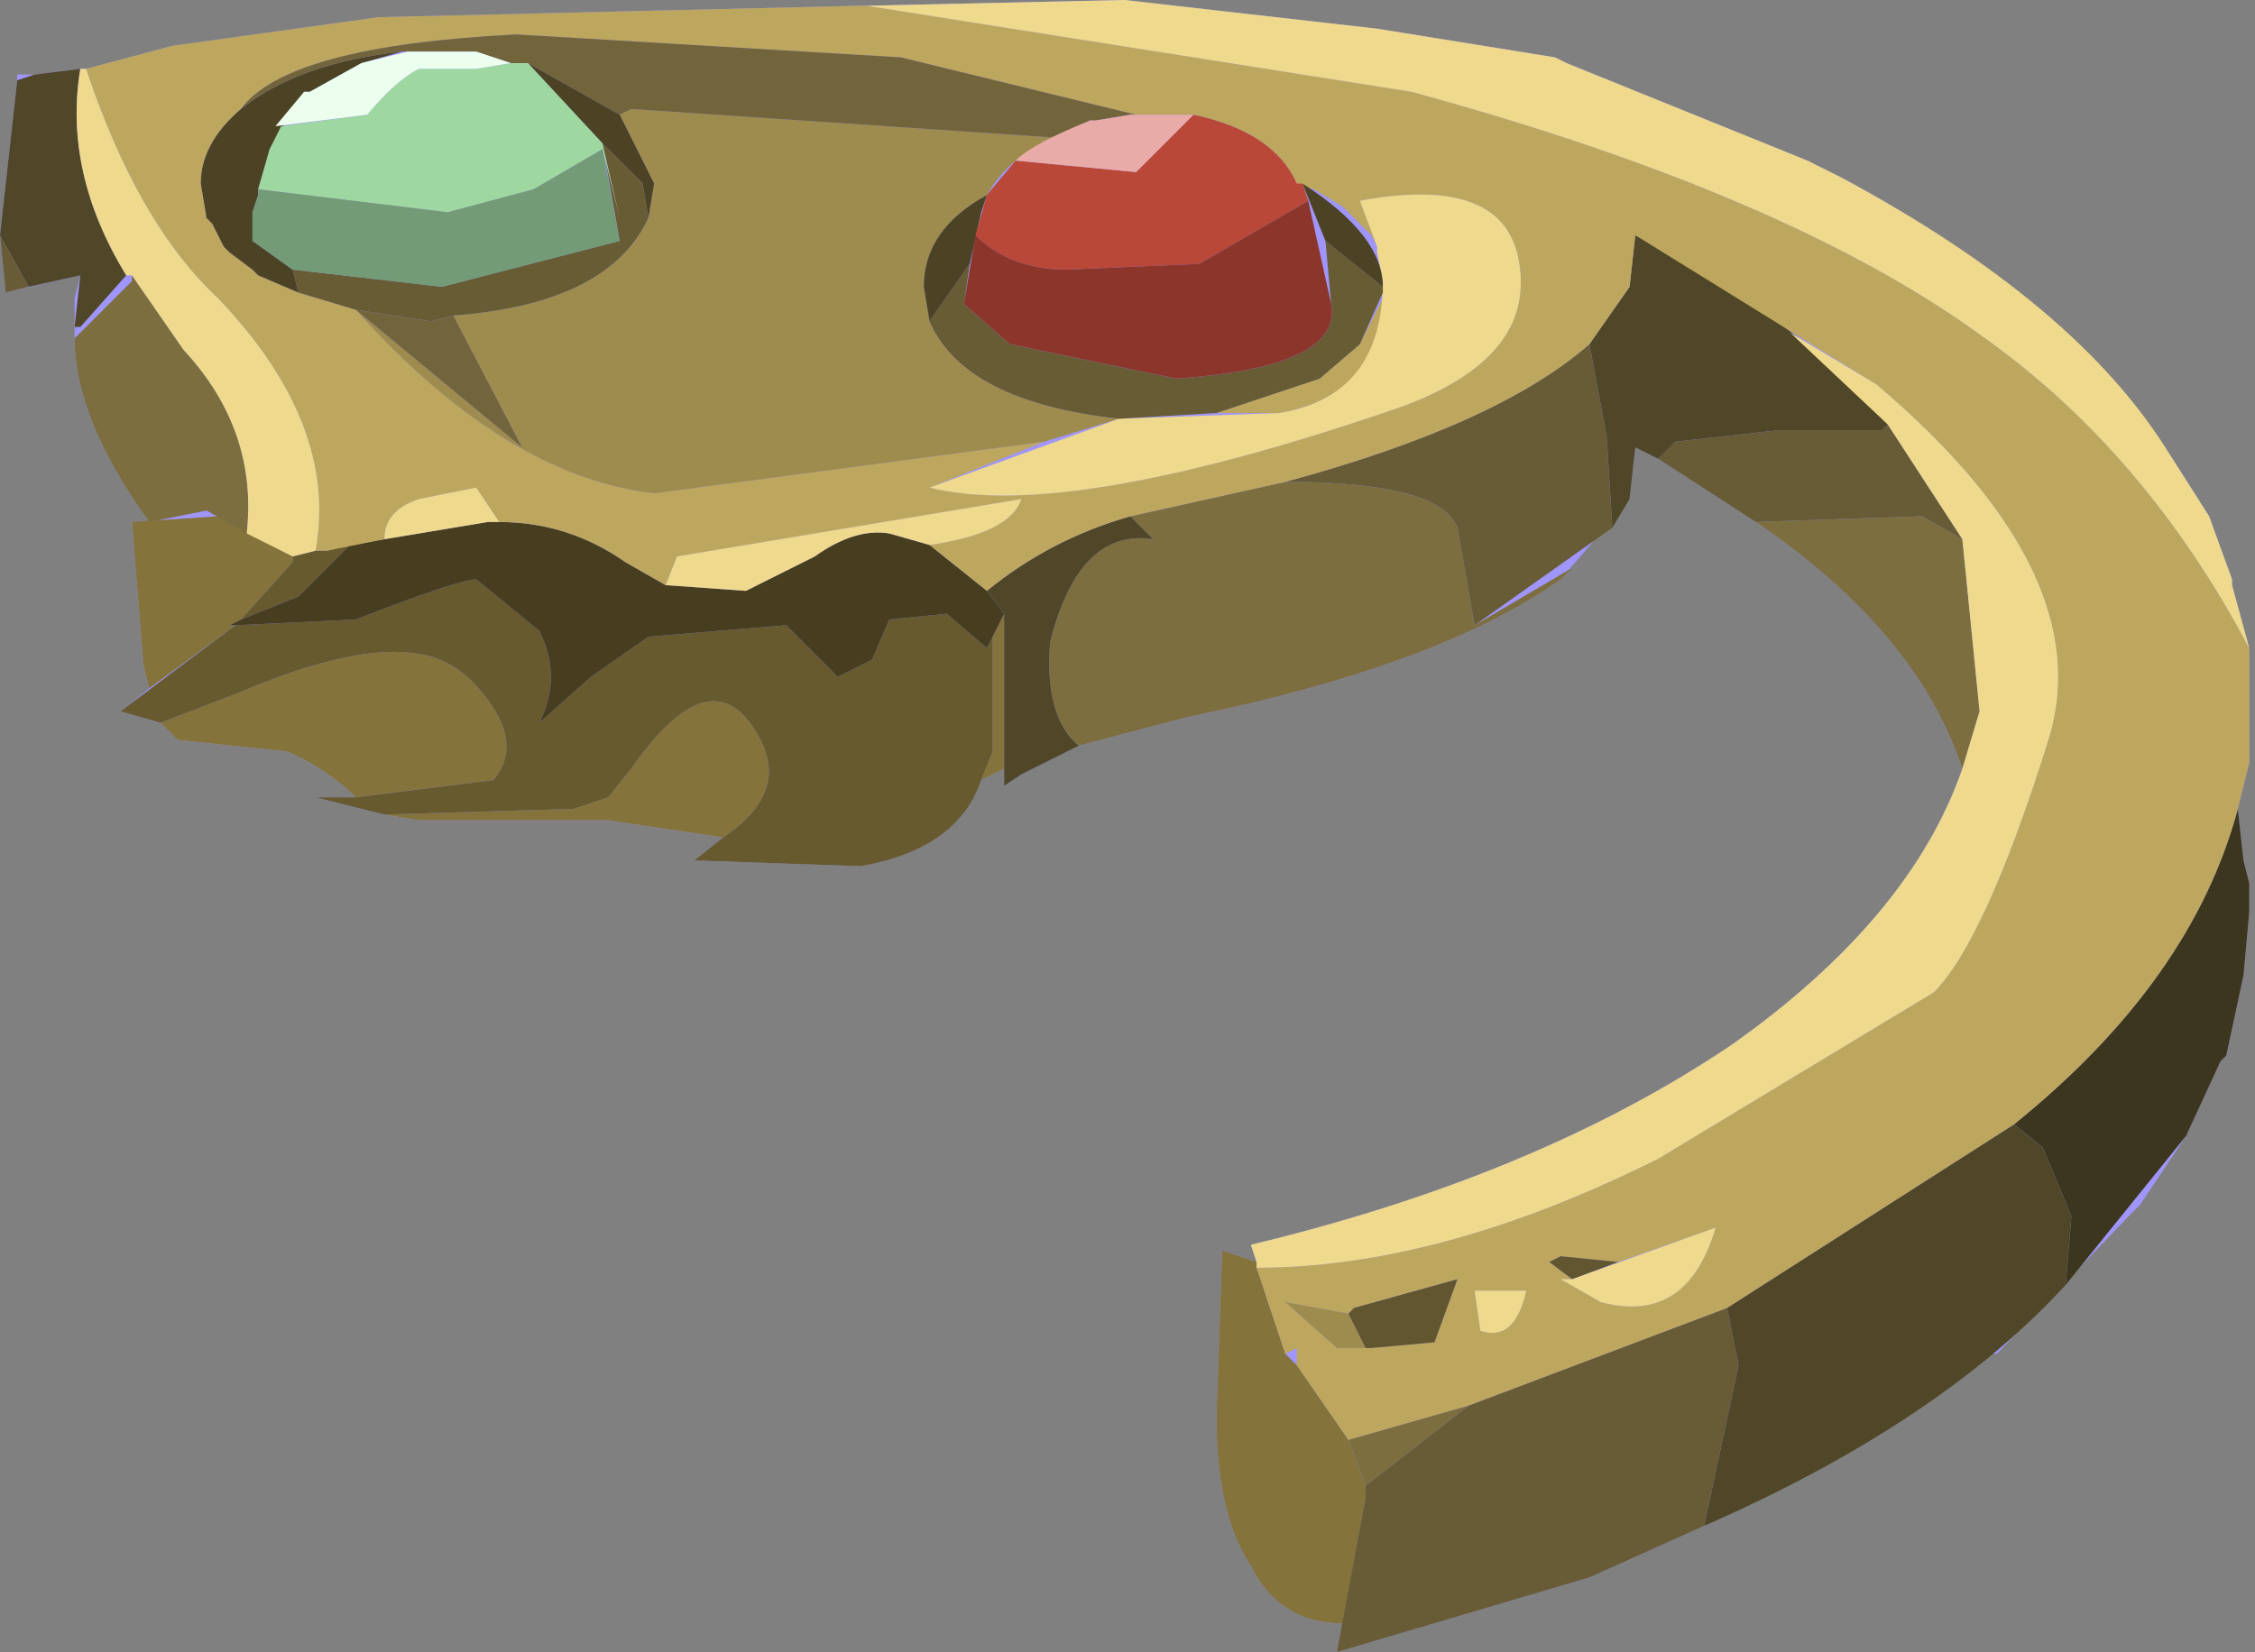<?xml version="1.0" encoding="UTF-8" standalone="no"?>
<svg xmlns:xlink="http://www.w3.org/1999/xlink" height="14.4px" width="19.65px" xmlns="http://www.w3.org/2000/svg">
  <rect width="100%" height="100%" fill="#808080" stroke="none"/>
  <g transform="matrix(1.0, 0.0, 0.0, 1.0, 0.0, 0.0)">
    <use height="14.4" transform="matrix(1.0, 0.0, 0.0, 1.0, 0.0, 0.0)" width="19.65" xlink:href="#shape0"/>
  </g>
  <defs>
    <g id="shape0" transform="matrix(1.0, 0.0, 0.0, 1.0, 0.0, 0.0)">
      <path d="M0.15 0.65 L0.3 0.65 0.7 0.6 0.75 0.6 1.5 0.4 3.3 0.15 7.5 0.05 7.55 0.05 9.8 0.0 12.0 0.25 13.55 0.5 13.65 0.55 15.75 1.4 16.05 1.55 Q17.35 2.25 18.15 3.05 L18.9 3.95 19.25 4.5 19.45 5.05 19.45 5.1 19.6 5.65 19.6 6.65 19.5 7.05 19.55 7.5 19.6 7.7 19.6 7.95 19.55 8.5 19.4 9.2 19.35 9.25 19.05 9.9 18.65 10.5 18.55 10.6 17.4 11.8 17.35 11.8 16.7 12.25 16.55 12.4 14.85 13.3 13.85 13.75 11.65 14.4 11.7 14.15 Q11.15 14.15 10.9 13.65 10.6 13.2 10.6 12.35 L10.65 10.9 10.95 11.0 10.9 10.85 Q13.4 10.25 15.1 9.1 16.65 8.0 17.1 6.7 16.7 5.5 15.3 4.55 L14.45 4.0 14.25 3.9 14.2 4.35 13.6 5.05 Q12.55 5.8 10.35 6.25 L9.4 6.5 8.9 6.75 8.75 6.85 8.75 6.7 8.55 6.8 Q8.35 7.4 7.5 7.55 L6.05 7.5 6.3 7.3 5.3 7.15 3.65 7.15 3.35 7.1 2.75 6.95 3.1 6.95 Q2.85 6.7 2.5 6.55 L1.55 6.45 1.4 6.3 1.05 6.2 1.3 6.0 1.25 5.8 1.15 4.55 1.3 4.55 Q0.65 3.65 0.65 2.95 L0.65 2.6 0.7 2.4 0.05 2.55 0.0 2.05 0.15 0.7 0.15 0.65" fill="#9f95fa" fill-rule="evenodd" stroke="none"/>
      <path d="M1.9 4.5 L2.55 4.85 2.55 4.9 2.1 5.4 2.0 5.45 2.05 5.45 1.3 6.0 1.25 5.8 1.15 4.55 1.9 4.5" fill="#84733b" fill-rule="evenodd" stroke="none"/>
      <path d="M4.3 6.8 L3.1 6.95 Q2.85 6.7 2.5 6.55 L1.55 6.45 1.4 6.3 2.05 6.05 Q3.1 5.6 3.65 5.7 4.0 5.75 4.25 6.1 4.55 6.5 4.3 6.8" fill="#84733b" fill-rule="evenodd" stroke="none"/>
      <path d="M6.6 6.4 Q6.9 6.9 6.3 7.3 L5.3 7.15 3.65 7.15 3.35 7.1 5.0 7.05 5.3 6.95 5.5 6.7 Q6.2 5.7 6.6 6.4" fill="#84733b" fill-rule="evenodd" stroke="none"/>
      <path d="M8.75 5.4 L8.75 6.7 8.55 6.8 8.65 6.55 8.65 5.55 8.75 5.35 8.75 5.4" fill="#84733b" fill-rule="evenodd" stroke="none"/>
      <path d="M10.6 12.35 L10.65 10.9 10.95 11.0 10.95 11.05 11.2 11.8 11.3 11.9 11.75 12.55 11.9 12.95 11.9 13.05 11.7 14.15 Q11.15 14.15 10.9 13.65 10.6 13.2 10.6 12.35" fill="#84733b" fill-rule="evenodd" stroke="none"/>
      <path d="M8.6 5.65 L8.65 5.55 8.65 6.55 8.55 6.8 Q8.35 7.4 7.5 7.55 L6.05 7.5 6.3 7.3 Q6.9 6.9 6.6 6.4 6.2 5.7 5.5 6.7 L5.3 6.95 5.0 7.05 3.35 7.1 2.75 6.95 3.1 6.95 4.3 6.8 Q4.55 6.5 4.25 6.1 4.0 5.75 3.65 5.7 3.1 5.6 2.05 6.05 L1.4 6.3 1.05 6.2 2.05 5.45 3.1 5.4 Q4.0 5.05 4.15 5.05 L4.7 5.5 Q4.9 5.9 4.7 6.3 L5.15 5.9 5.65 5.55 6.85 5.45 7.3 5.9 7.6 5.75 7.75 5.4 8.25 5.35 8.6 5.65" fill="#665a2e" fill-rule="evenodd" stroke="none"/>
      <path d="M2.55 4.9 L2.55 4.85 2.75 4.8 2.85 4.8 3.05 4.75 3.0 4.8 2.6 5.2 2.1 5.4 2.55 4.9" fill="#665a2e" fill-rule="evenodd" stroke="none"/>
      <path d="M8.75 5.35 L8.6 5.65 8.25 5.35 7.75 5.4 7.6 5.75 7.3 5.9 6.85 5.45 5.65 5.55 5.15 5.9 4.7 6.3 Q4.9 5.9 4.7 5.5 L4.15 5.05 Q4.0 5.05 3.1 5.4 L2.05 5.45 2.0 5.45 2.1 5.4 2.6 5.2 3.0 4.8 3.05 4.75 3.35 4.7 4.25 4.55 4.35 4.55 Q4.95 4.55 5.45 4.9 L5.8 5.1 6.5 5.15 7.1 4.85 Q7.45 4.6 7.75 4.65 L8.1 4.75 8.6 5.15 8.75 5.35" fill="#473e20" fill-rule="evenodd" stroke="none"/>
      <path d="M9.85 4.5 L11.2 4.2 Q12.55 4.2 12.7 4.6 L12.85 5.45 13.7 4.95 13.6 5.05 Q12.55 5.8 10.35 6.25 L9.4 6.5 Q9.1 6.25 9.15 5.6 9.4 4.6 10.05 4.7 L9.85 4.5" fill="#7c6e3f" fill-rule="evenodd" stroke="none"/>
      <path d="M17.1 4.7 L17.25 6.2 17.1 6.7 Q16.7 5.5 15.3 4.55 L16.75 4.5 17.1 4.7" fill="#7c6e3f" fill-rule="evenodd" stroke="none"/>
      <path d="M0.65 2.95 L1.15 2.45 1.15 2.4 1.6 3.05 Q2.25 3.75 2.15 4.65 L1.8 4.45 1.3 4.55 Q0.65 3.65 0.65 2.95" fill="#7c6e3f" fill-rule="evenodd" stroke="none"/>
      <path d="M11.9 12.95 L11.75 12.55 12.8 12.25 11.9 12.95" fill="#7c6e3f" fill-rule="evenodd" stroke="none"/>
      <path d="M0.0 2.05 L0.25 2.5 0.05 2.55 0.0 2.05" fill="#675c35" fill-rule="evenodd" stroke="none"/>
      <path d="M16.75 4.5 L15.3 4.55 14.45 4.0 14.6 3.85 15.5 3.75 16.4 3.75 16.45 3.7 17.1 4.7 16.75 4.5" fill="#675c35" fill-rule="evenodd" stroke="none"/>
      <path d="M12.7 4.6 Q12.55 4.2 11.2 4.2 13.05 3.7 13.85 3.0 L14.0 3.8 14.05 4.6 12.85 5.45 12.7 4.6" fill="#675c35" fill-rule="evenodd" stroke="none"/>
      <path d="M15.15 11.9 L14.85 13.3 13.85 13.75 11.65 14.4 11.9 13.05 11.9 12.95 12.8 12.25 15.05 11.4 15.15 11.9" fill="#675c35" fill-rule="evenodd" stroke="none"/>
      <path d="M17.8 10.0 L18.05 10.6 18.0 11.2 Q16.9 12.4 14.85 13.3 L15.15 11.9 15.05 11.4 17.55 9.8 17.8 10.0" fill="#504729" fill-rule="evenodd" stroke="none"/>
      <path d="M0.15 0.7 L0.3 0.65 0.7 0.6 Q0.55 1.5 1.1 2.4 L0.7 2.85 0.65 2.85 0.7 2.4 0.25 2.5 0.0 2.05 0.15 0.7" fill="#504729" fill-rule="evenodd" stroke="none"/>
      <path d="M16.45 3.7 L16.4 3.75 15.5 3.75 14.6 3.85 14.45 4.0 14.25 3.9 14.2 4.35 14.05 4.6 14.0 3.8 13.85 3.0 14.2 2.5 14.25 2.05 Q15.65 2.75 16.45 3.7" fill="#504729" fill-rule="evenodd" stroke="none"/>
      <path d="M8.75 6.85 L8.75 6.7 8.75 5.4 8.75 5.35 8.6 5.15 Q9.15 4.7 9.85 4.5 L10.05 4.7 Q9.4 4.6 9.15 5.6 9.1 6.25 9.4 6.5 L8.9 6.75 8.75 6.85" fill="#504729" fill-rule="evenodd" stroke="none"/>
      <path d="M19.55 7.5 L19.6 7.7 19.6 7.95 19.55 8.5 19.4 9.2 19.35 9.25 19.05 9.9 18.0 11.2 18.05 10.6 17.8 10.0 17.55 9.8 Q19.1 8.55 19.5 7.05 L19.55 7.5" fill="#3d361f" fill-rule="evenodd" stroke="none"/>
      <path d="M11.8 11.4 L11.75 11.45 11.2 11.35 11.65 11.75 11.9 11.75 11.95 11.75 12.5 11.7 12.7 11.15 11.8 11.4 M12.85 11.25 L12.9 11.6 Q13.2 11.7 13.3 11.25 L12.85 11.25 M13.6 10.95 L13.5 11.0 13.7 11.15 13.6 11.15 13.95 11.35 Q14.7 11.55 14.95 10.7 L14.1 11.0 13.6 10.95 M4.5 0.3 Q2.5 0.4 2.1 0.95 1.75 1.25 1.75 1.6 L1.8 1.9 1.85 1.95 1.95 2.15 2.0 2.2 2.2 2.35 2.25 2.4 2.6 2.55 3.1 2.7 Q4.4 4.15 5.7 4.3 L9.1 3.85 8.1 4.25 Q9.3 4.55 12.2 3.55 13.3 3.15 13.25 2.4 13.2 1.5 11.85 1.75 L12.0 2.15 11.95 2.05 11.7 1.8 11.45 1.65 11.3 1.6 Q11.1 1.15 10.4 1.0 L9.9 1.0 7.85 0.5 4.5 0.3 M1.5 0.4 L3.3 0.15 7.5 0.05 7.55 0.05 12.3 0.8 Q15.6 1.7 17.3 2.95 18.7 3.95 19.6 5.65 L19.6 6.65 19.5 7.05 Q19.1 8.55 17.55 9.8 L15.05 11.4 12.8 12.25 11.75 12.55 11.3 11.9 11.3 11.75 11.2 11.8 10.95 11.05 Q12.55 11.05 14.45 10.1 L16.85 8.65 Q17.3 8.2 17.85 6.45 18.3 5.0 16.35 3.35 L14.25 2.05 14.2 2.5 13.85 3.0 Q13.05 3.7 11.2 4.2 L9.85 4.5 Q9.15 4.7 8.6 5.15 L8.1 4.75 Q8.8 4.65 8.9 4.35 L5.9 4.85 5.8 5.1 5.45 4.9 Q4.95 4.55 4.35 4.55 L4.15 4.25 3.65 4.35 Q3.35 4.45 3.35 4.7 L2.85 4.8 2.75 4.8 Q2.95 3.7 1.9 2.6 1.2 1.95 0.75 0.6 L1.5 0.4" fill="#bda75e" fill-rule="evenodd" stroke="none"/>
      <path d="M11.15 3.6 L10.6 3.6 11.5 3.3 11.85 3.0 12.05 2.6 Q12.0 3.45 11.15 3.6" fill="#bda75e" fill-rule="evenodd" stroke="none"/>
      <path d="M5.4 1.0 L5.5 0.95 9.2 1.2 Q8.8 1.35 8.6 1.7 8.05 2.0 8.05 2.5 L8.1 2.8 Q8.4 3.5 9.75 3.65 L9.1 3.85 5.7 4.3 Q4.4 4.15 3.1 2.7 L4.55 3.9 3.95 2.75 Q5.3 2.65 5.65 1.9 L5.7 1.6 5.4 1.0" fill="#9e8c4f" fill-rule="evenodd" stroke="none"/>
      <path d="M11.9 11.75 L11.65 11.75 11.2 11.35 11.75 11.45 11.9 11.75" fill="#9e8c4f" fill-rule="evenodd" stroke="none"/>
      <path d="M11.9 11.75 L11.75 11.45 11.8 11.4 12.7 11.15 12.5 11.7 11.95 11.75 11.9 11.75" fill="#615630" fill-rule="evenodd" stroke="none"/>
      <path d="M13.6 10.95 L14.1 11.0 13.7 11.15 13.5 11.0 13.6 10.95" fill="#615630" fill-rule="evenodd" stroke="none"/>
      <path d="M12.0 0.25 L13.55 0.5 13.65 0.55 15.75 1.4 16.05 1.55 Q18.1 2.65 18.9 3.95 L19.25 4.5 19.45 5.05 19.45 5.1 19.6 5.65 Q18.7 3.95 17.3 2.95 15.6 1.7 12.3 0.8 L7.55 0.05 9.8 0.0 12.0 0.25" fill="#efd98c" fill-rule="evenodd" stroke="none"/>
      <path d="M1.1 2.4 Q0.55 1.5 0.7 0.6 L0.75 0.6 Q1.2 1.95 1.9 2.6 2.95 3.7 2.75 4.8 L2.55 4.85 2.15 4.65 Q2.25 3.75 1.6 3.05 L1.15 2.4 1.1 2.4" fill="#efd98c" fill-rule="evenodd" stroke="none"/>
      <path d="M10.95 11.05 L10.95 11.0 10.9 10.85 Q13.4 10.25 15.1 9.1 16.65 8.0 17.1 6.7 L17.25 6.2 17.1 4.7 16.45 3.7 15.6 2.9 16.35 3.35 Q18.3 5.0 17.85 6.45 17.3 8.2 16.85 8.65 L14.45 10.1 Q12.55 11.05 10.95 11.05" fill="#efd98c" fill-rule="evenodd" stroke="none"/>
      <path d="M13.3 11.25 Q13.2 11.7 12.9 11.6 L12.85 11.25 13.3 11.25" fill="#efd98c" fill-rule="evenodd" stroke="none"/>
      <path d="M13.7 11.15 L14.95 10.7 Q14.7 11.55 13.95 11.35 L13.6 11.15 13.7 11.15" fill="#efd98c" fill-rule="evenodd" stroke="none"/>
      <path d="M3.1 2.7 L3.75 2.8 3.95 2.75 4.55 3.9 3.1 2.7" fill="#73653b" fill-rule="evenodd" stroke="none"/>
      <path d="M3.5 0.45 Q2.6 0.55 2.1 0.95 2.5 0.4 4.5 0.3 L7.85 0.5 9.9 1.0 9.85 1.0 9.55 1.05 9.5 1.05 9.2 1.2 5.5 0.95 5.4 1.0 4.6 0.55 4.45 0.55 4.15 0.45 3.5 0.45" fill="#73653b" fill-rule="evenodd" stroke="none"/>
      <path d="M8.1 4.25 L9.75 3.65 11.15 3.6 Q12.05 3.45 12.05 2.45 L12.0 2.2 12.0 2.15 11.85 1.75 Q13.2 1.5 13.25 2.4 13.3 3.15 12.2 3.55 9.3 4.55 8.1 4.25" fill="#efd98c" fill-rule="evenodd" stroke="none"/>
      <path d="M4.35 4.55 L4.25 4.55 3.35 4.7 Q3.35 4.45 3.65 4.35 L4.15 4.25 4.35 4.55" fill="#efd98c" fill-rule="evenodd" stroke="none"/>
      <path d="M6.5 5.15 L5.8 5.1 5.9 4.85 8.9 4.35 Q8.8 4.65 8.1 4.75 L7.75 4.65 Q7.45 4.6 7.1 4.85 L6.5 5.15" fill="#efd98c" fill-rule="evenodd" stroke="none"/>
      <path d="M3.85 2.5 L5.4 2.1 5.25 1.25 5.6 1.6 5.65 1.9 Q5.3 2.65 3.95 2.75 L3.75 2.8 3.1 2.7 2.6 2.55 2.55 2.35 3.85 2.5" fill="#675c34" fill-rule="evenodd" stroke="none"/>
      <path d="M8.1 2.8 L8.45 2.3 8.4 2.65 8.8 3.0 10.25 3.3 Q11.7 3.2 11.6 2.65 L11.55 2.1 12.05 2.5 12.05 2.55 11.85 3.0 11.5 3.3 10.6 3.6 9.75 3.65 Q8.4 3.5 8.1 2.8" fill="#675c34" fill-rule="evenodd" stroke="none"/>
      <path d="M3.15 0.55 L2.7 0.8 2.65 0.8 2.35 1.3 2.25 1.65 2.25 1.7 2.2 1.85 2.2 2.1 2.55 2.35 2.6 2.55 2.25 2.4 2.2 2.35 2.0 2.2 1.95 2.15 1.85 1.95 1.8 1.9 1.75 1.6 Q1.75 1.25 2.1 0.95 2.6 0.55 3.5 0.45 L3.15 0.55" fill="#4c4325" fill-rule="evenodd" stroke="none"/>
      <path d="M4.6 0.55 L5.4 1.0 5.7 1.6 5.65 1.9 5.6 1.6 5.25 1.25 4.6 0.55" fill="#4c4325" fill-rule="evenodd" stroke="none"/>
      <path d="M8.45 2.3 L8.1 2.8 8.05 2.5 Q8.05 2.0 8.6 1.7 L8.55 1.85 8.45 2.3" fill="#4c4325" fill-rule="evenodd" stroke="none"/>
      <path d="M11.55 2.1 L11.35 1.6 Q12.05 2.05 12.05 2.5 L11.55 2.1" fill="#4c4325" fill-rule="evenodd" stroke="none"/>
      <path d="M2.45 1.1 L3.2 1.0 Q3.45 0.7 3.65 0.6 L4.15 0.6 4.45 0.55 4.6 0.55 5.25 1.25 5.4 1.9 5.25 1.3 4.65 1.65 3.9 1.85 2.25 1.65 2.35 1.3 2.45 1.1" fill="#9fd7a1" fill-rule="evenodd" stroke="none"/>
      <path d="M10.45 2.3 L9.3 2.35 Q8.8 2.35 8.5 2.05 L8.6 1.7 8.85 1.4 9.9 1.5 10.4 1.0 Q11.1 1.15 11.3 1.6 L11.35 1.6 11.4 1.75 10.45 2.3" fill="#b94839" fill-rule="evenodd" stroke="none"/>
      <path d="M3.9 1.85 L4.65 1.65 5.25 1.3 5.4 2.1 3.85 2.5 2.55 2.35 2.2 2.1 2.2 1.85 2.25 1.7 2.25 1.65 3.9 1.85" fill="#739b75" fill-rule="evenodd" stroke="none"/>
      <path d="M2.7 0.8 L3.15 0.55 3.55 0.45 4.15 0.45 4.45 0.55 4.15 0.6 3.65 0.6 Q3.45 0.7 3.2 1.0 L2.4 1.1 2.65 0.8 2.7 0.8" fill="#ecfeee" fill-rule="evenodd" stroke="none"/>
      <path d="M10.25 3.3 L8.8 3.0 8.4 2.65 8.5 2.05 Q8.8 2.35 9.3 2.35 L10.45 2.3 11.4 1.75 11.6 2.65 Q11.7 3.2 10.25 3.3" fill="#8c362b" fill-rule="evenodd" stroke="none"/>
      <path d="M9.85 1.0 L10.4 1.0 9.9 1.5 8.85 1.4 Q9.0 1.25 9.5 1.05 L9.55 1.05 9.85 1.0" fill="#e9aba7" fill-rule="evenodd" stroke="none"/>
    </g>
  </defs>
</svg>
